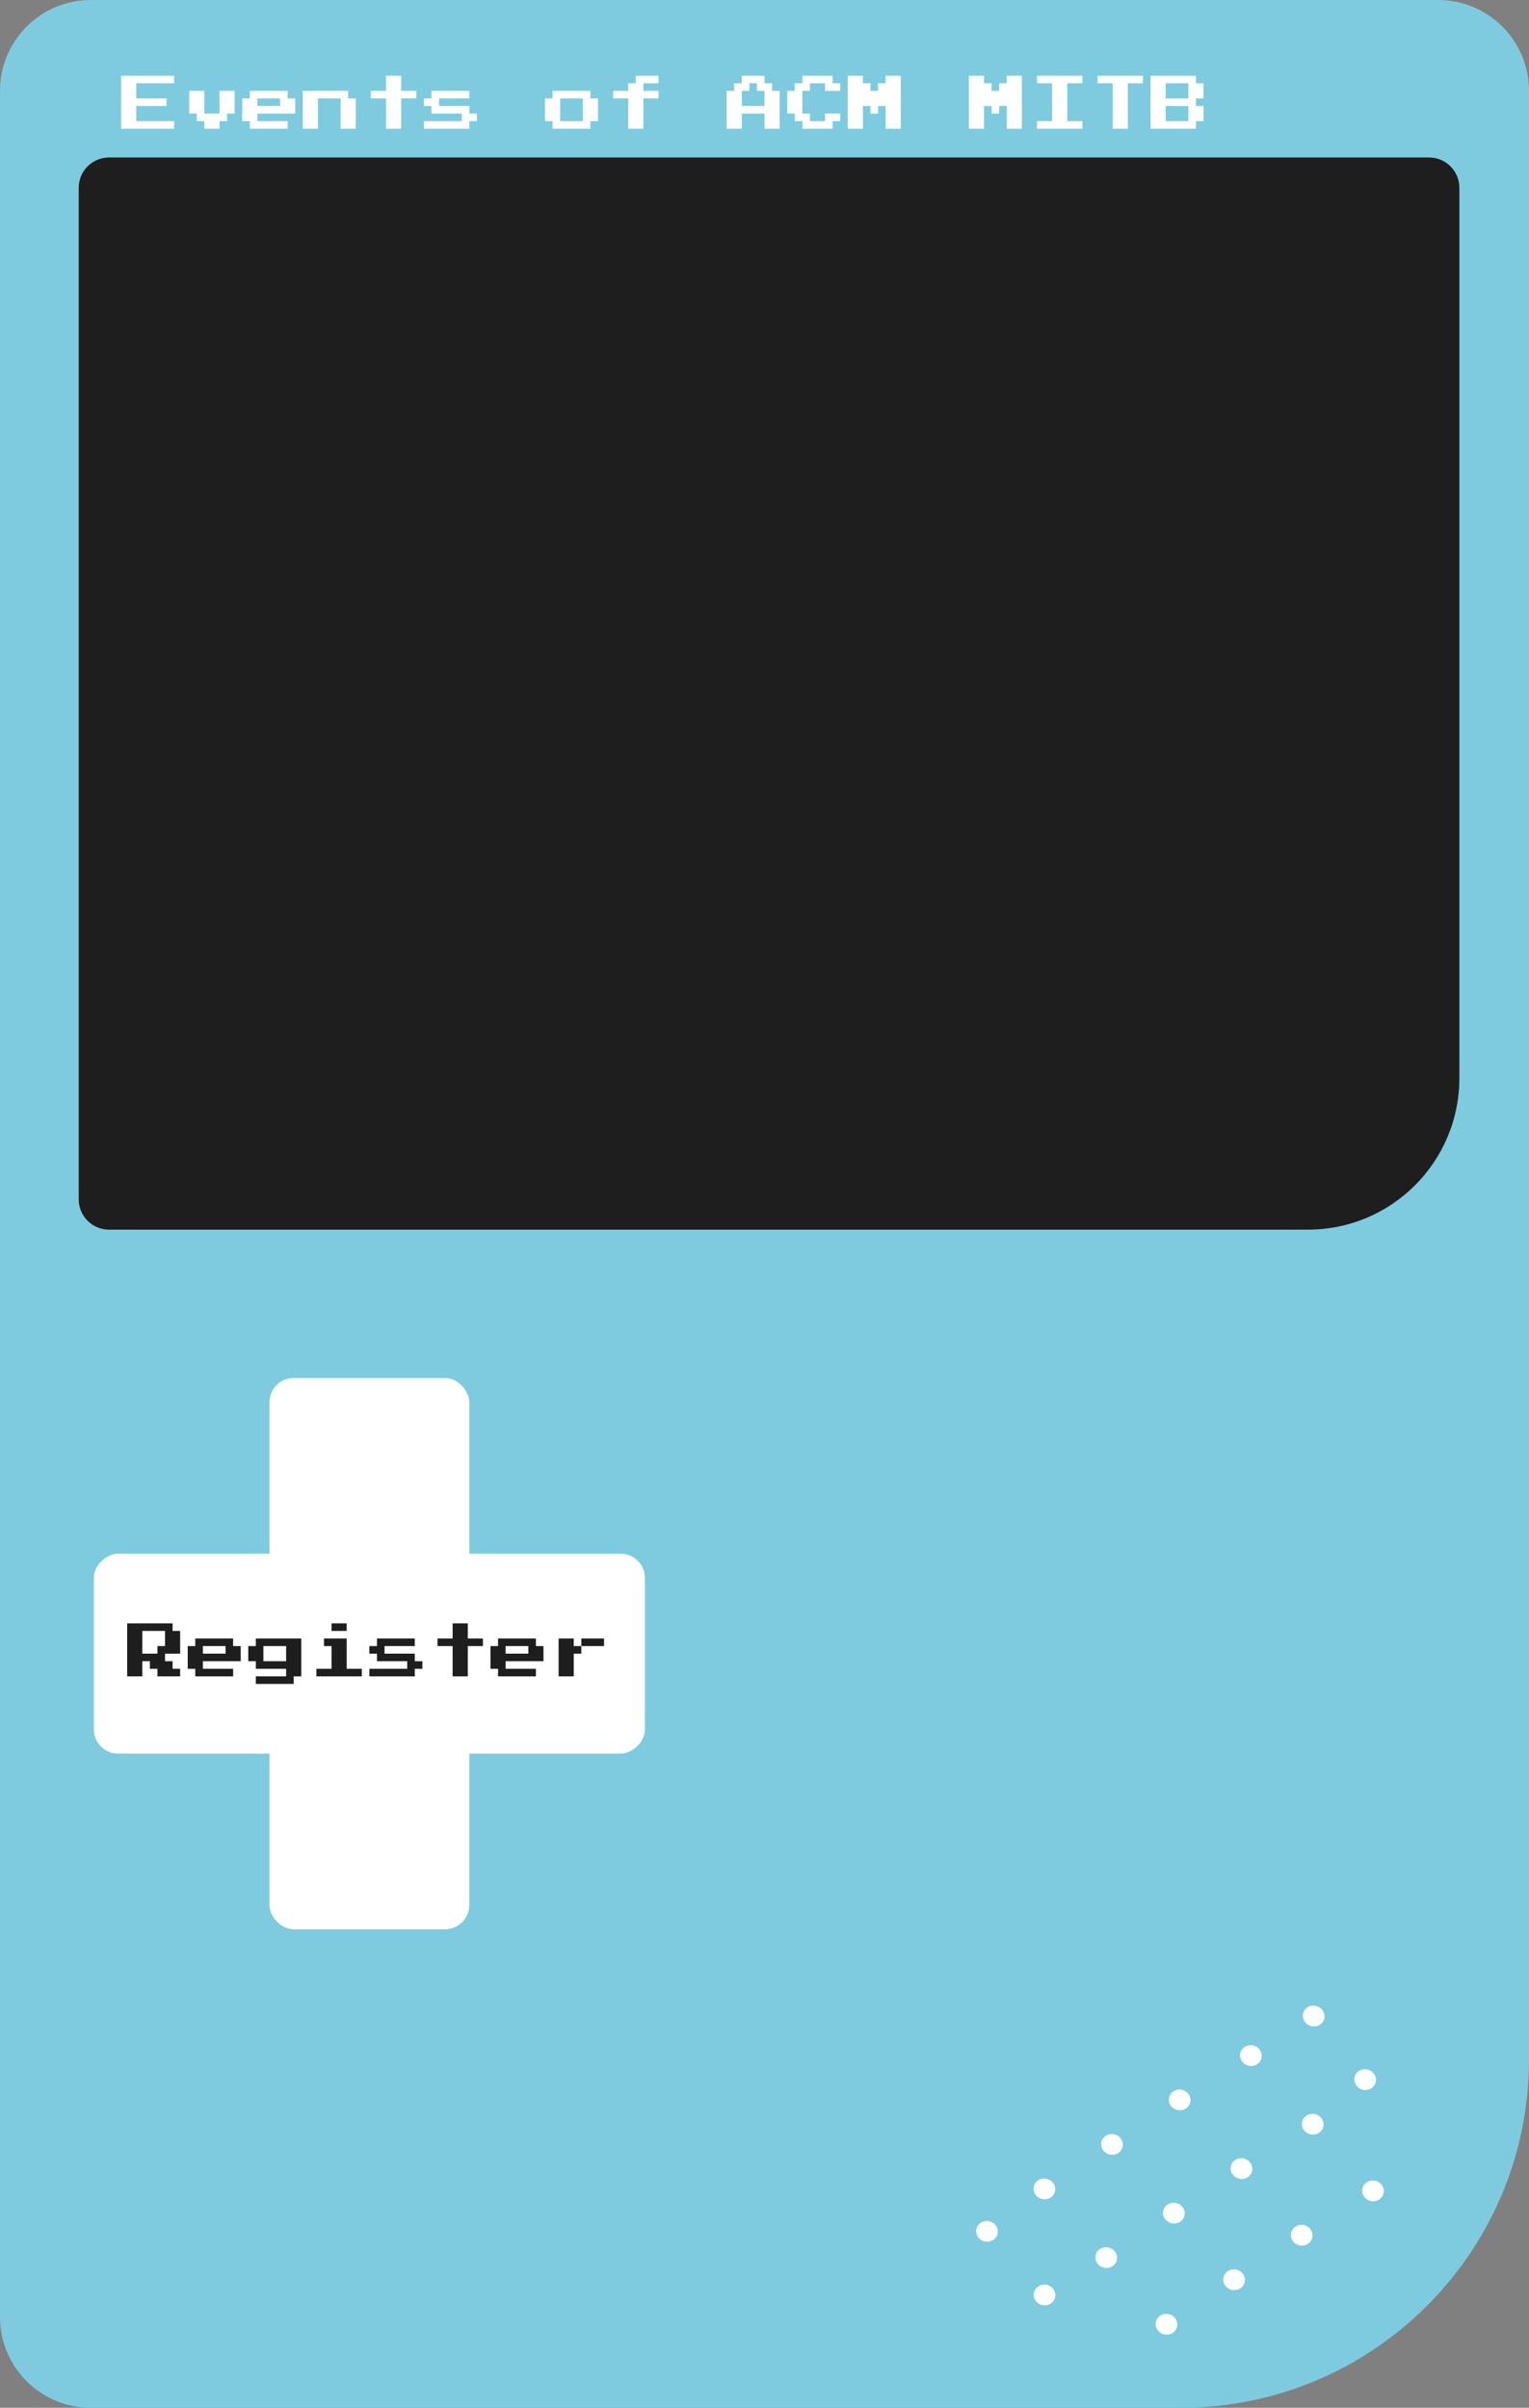 <svg width="505" height="795" viewBox="0 0 505 795" fill="none" xmlns="http://www.w3.org/2000/svg">
<rect x="0" y="0" width="505" height="795" fill="#808080" stroke="none"/>
<path d="M0 30C0 13.431 13.431 0 30 0H475C491.569 0 505 13.431 505 30V680C505 743.513 453.513 795 390 795H30C13.431 795 0 781.569 0 765V30Z" fill="#7ECBE0"/>
<path d="M26 62C26 56.477 30.477 52 36 52H472C477.523 52 482 56.477 482 62V356C482 383.614 459.614 406 432 406H36C30.477 406 26 401.523 26 396V62Z" fill="#1E1E1E"/>
<rect x="89" y="455" width="66" height="182" rx="8" fill="white"/>
<rect x="31" y="579" width="66" height="182" rx="8" transform="rotate(-90 31 579)" fill="white"/>
<path d="M42 544.75V536H49.5H57V537.25V538.5H58.25H59.5V542.25V546H57H54.5V547.25V548.5H55.75H57V549.75V551H58.25H59.5V552.25V553.5H55.75H52V552.25V551H50.75H49.5V549.75V548.5H48.25H47V551V553.5H44.5H42V544.75ZM54.5 541V538.5H50.75H47V542.25V546H49.5H52V544.75V543.5H53.25H54.5V541ZM64.5 542.25V541H70.75H77V542.25V543.5H78.25H79.5V546V548.5H73.25H67V549.75V551H72H77V552.25V553.5H70.75H64.5V552.25V551H63.25H62V547.25V543.5H63.25H64.5V542.25ZM74.5 544.75V543.5H70.75H67V544.75V546H70.75H74.5V544.75ZM84.5 542.25V541H92H99.5V547.25V553.5H98.25H97V554.75V556H90.75H84.5V554.75V553.5H89.5H94.5V552.25V551H89.5H84.5V549.75V548.5H83.25H82V546V543.5H83.25H84.5V542.25ZM94.5 546V543.5H90.75H87V546V548.5H90.75H94.5V546ZM107 542.25V541H110.75H114.5V546V551H117H119.5V552.25V553.5H112H104.5V552.25V551H107H109.5V547.25V543.5H108.25H107V542.25ZM109.5 537.25V536H112H114.5V537.25V538.5H112H109.5V537.25ZM124.5 542.25V541H130.75H137V542.25V543.5H132H127V544.75V546H132H137V547.25V548.5H138.25H139.5V549.75V551H138.25H137V552.25V553.5H129.5H122V552.25V551H128.25H134.5V549.75V548.5H129.5H124.5V547.25V546H123.25H122V544.75V543.5H123.25H124.5V542.25ZM149.5 538.5V536H152H154.5V538.5V541H157H159.5V542.25V543.5H157H154.5V548.5V553.5H152H149.5V548.5V543.5H147H144.5V542.25V541H147H149.5V538.5ZM164.5 542.25V541H170.75H177V542.25V543.5H178.25H179.5V546V548.5H173.25H167V549.75V551H172H177V552.25V553.5H170.75H164.5V552.25V551H163.25H162V547.25V543.5H163.25H164.5V542.25ZM174.5 544.75V543.5H170.75H167V544.75V546H170.75H174.5V544.75ZM184.5 547.25V541H187H189.5V542.25V543.5H190.75H192V542.25V541H195.75H199.5V542.25V543.5H195.75H192V544.75V546H190.75H189.5V549.75V553.5H187H184.5V547.25Z" fill="#1E1E1E"/>
<path d="M40 33.75V25H48.75H57.5V26.25V27.5H51.25H45V30V32.5H50H55V33.75V35H50H45V37.5V40H51.25H57.5V41.25V42.5H48.75H40V33.75ZM62.5 33.75V30H65H67.5V33.75V37.5H70H72.5V33.75V30H75H77.5V33.75V37.5H76.25H75V38.75V40H73.75H72.5V41.25V42.5H70H67.5V41.25V40H66.25H65V38.75V37.5H63.75H62.5V33.75ZM82.5 31.25V30H88.75H95V31.25V32.5H96.25H97.5V35V37.5H91.25H85V38.75V40H90H95V41.25V42.5H88.75H82.5V41.25V40H81.25H80V36.25V32.5H81.25H82.5V31.25ZM92.5 33.75V32.5H88.75H85V33.75V35H88.75H92.5V33.75ZM100 36.25V30H107.5H115V31.25V32.5H116.25H117.5V37.5V42.5H115H112.5V37.5V32.5H108.75H105V37.5V42.5H102.5H100V36.25ZM127.5 27.5V25H130H132.5V27.5V30H135H137.5V31.25V32.5H135H132.5V37.5V42.5H130H127.5V37.5V32.5H125H122.5V31.25V30H125H127.5V27.5ZM142.5 31.25V30H148.75H155V31.25V32.5H150H145V33.75V35H150H155V36.25V37.5H156.25H157.5V38.75V40H156.25H155V41.25V42.5H147.5H140V41.25V40H146.25H152.5V38.75V37.5H147.5H142.5V36.25V35H141.25H140V33.75V32.5H141.25H142.5V31.25ZM182.5 31.25V30H188.75H195V31.25V32.5H196.25H197.5V36.25V40H196.25H195V41.25V42.5H188.75H182.5V41.25V40H181.25H180V36.25V32.5H181.25H182.5V31.25ZM192.5 36.25V32.5H188.75H185V36.25V40H188.75H192.5V36.25ZM210 26.25V25H213.75H217.5V26.25V27.5H215H212.5V28.75V30H215H217.5V31.25V32.5H215H212.5V37.5V42.5H210H207.5V37.5V32.5H205H202.5V31.25V30H205H207.5V28.75V27.5H208.75H210V26.25ZM245 26.25V25H248.75H252.5V26.25V27.5H253.75H255V28.75V30H256.25H257.5V36.25V42.5H255H252.5V40V37.5H248.75H245V40V42.5H242.5H240V36.25V30H241.25H242.5V28.75V27.5H243.75H245V26.25ZM250 28.75V27.5H248.75H247.5V28.75V30H246.25H245V32.5V35H248.75H252.5V32.5V30H251.25H250V28.75ZM265 26.25V25H270H275V26.25V27.5H276.25H277.5V28.75V30H275H272.5V28.75V27.5H270H267.5V28.75V30H266.25H265V33.75V37.5H266.25H267.5V38.75V40H270H272.5V38.75V37.5H275H277.5V38.75V40H276.25H275V41.25V42.5H270H265V41.25V40H263.75H262.5V38.75V37.5H261.25H260V33.75V30H261.25H262.5V28.75V27.5H263.75H265V26.25ZM280 33.75V25H282.5H285V26.25V27.5H286.25H287.5V28.75V30H288.75H290V28.75V27.5H291.25H292.5V26.25V25H295H297.5V33.75V42.5H295H292.5V38.75V35H291.25H290V36.25V37.5H288.75H287.5V36.25V35H286.25H285V38.75V42.5H282.5H280V33.75ZM320 33.75V25H322.5H325V26.25V27.5H326.25H327.5V28.75V30H328.75H330V28.75V27.5H331.25H332.5V26.25V25H335H337.5V33.75V42.5H335H332.5V38.75V35H331.25H330V36.25V37.5H328.75H327.5V36.25V35H326.25H325V38.75V42.5H322.5H320V33.75ZM342.5 26.25V25H350H357.5V26.25V27.5H355H352.5V33.75V40H355H357.5V41.25V42.5H350H342.5V41.25V40H345H347.5V33.75V27.5H345H342.5V26.25ZM362.5 26.25V25H370H377.5V26.25V27.5H375H372.5V35V42.5H370H367.5V35V27.5H365H362.5V26.25ZM380 33.75V25H387.5H395V26.25V27.5H396.25H397.5V30V32.5H396.25H395V33.75V35H396.25H397.5V37.5V40H396.25H395V41.25V42.5H387.5H380V33.75ZM392.5 30V27.5H388.75H385V30V32.5H388.75H392.5V30ZM392.5 37.5V35H388.75H385V37.5V40H388.75H392.5V37.5Z" fill="white"/>
<ellipse cx="3.51" cy="3.491" rx="3.51" ry="3.491" transform="matrix(-0.551 -0.831 0.861 -0.514 343.87 727.457)" fill="white"/>
<ellipse cx="3.51" cy="3.491" rx="3.51" ry="3.491" transform="matrix(-0.59 -0.804 0.836 -0.553 325.139 741.509)" fill="white"/>
<ellipse cx="3.51" cy="3.491" rx="3.51" ry="3.491" transform="matrix(-0.551 -0.831 0.861 -0.514 366.208 712.757)" fill="white"/>
<path d="M387.682 690.43C389.342 689.44 391.554 689.943 392.623 691.553C393.691 693.164 393.212 695.273 391.552 696.263C389.892 697.253 387.68 696.75 386.611 695.14C385.543 693.529 386.022 691.42 387.682 690.43Z" fill="white"/>
<path d="M411.211 675.791C412.871 674.801 415.083 675.304 416.152 676.914C417.221 678.525 416.741 680.634 415.081 681.624C413.421 682.614 411.209 682.112 410.141 680.501C409.072 678.89 409.551 676.782 411.211 675.791Z" fill="white"/>
<ellipse cx="3.51" cy="3.491" rx="3.51" ry="3.491" transform="matrix(-0.551 -0.831 0.861 -0.514 364.293 750.134)" fill="white"/>
<ellipse cx="3.51" cy="3.491" rx="3.51" ry="3.491" transform="matrix(-0.59 -0.804 0.836 -0.553 344.139 762.509)" fill="white"/>
<ellipse cx="3.51" cy="3.491" rx="3.51" ry="3.491" transform="matrix(-0.551 -0.831 0.861 -0.514 386.632 735.434)" fill="white"/>
<path d="M408.105 713.107C409.765 712.117 411.978 712.62 413.046 714.231C414.115 715.841 413.636 717.95 411.976 718.94C410.316 719.931 408.104 719.428 407.035 717.817C405.966 716.206 406.445 714.098 408.105 713.107Z" fill="white"/>
<path d="M431.635 698.468C433.295 697.478 435.507 697.981 436.575 699.592C437.644 701.202 437.165 703.311 435.505 704.301C433.845 705.292 431.633 704.789 430.564 703.178C429.495 701.567 429.975 699.459 431.635 698.468Z" fill="white"/>
<ellipse cx="3.51" cy="3.491" rx="3.51" ry="3.491" transform="matrix(-0.551 -0.831 0.861 -0.514 384.192 772.134)" fill="white"/>
<ellipse cx="3.51" cy="3.491" rx="3.51" ry="3.491" transform="matrix(-0.551 -0.831 0.861 -0.514 406.53 757.434)" fill="white"/>
<path d="M428.004 735.107C429.664 734.117 431.876 734.62 432.945 736.231C434.014 737.841 433.535 739.95 431.875 740.94C430.215 741.931 428.003 741.428 426.934 739.817C425.865 738.206 426.344 736.098 428.004 735.107Z" fill="white"/>
<path d="M451.533 720.468C453.193 719.478 455.406 719.981 456.474 721.592C457.543 723.202 457.064 725.311 455.404 726.301C453.744 727.292 451.532 726.789 450.463 725.178C449.394 723.567 449.873 721.459 451.533 720.468Z" fill="white"/>
<ellipse cx="3.51" cy="3.491" rx="3.51" ry="3.491" transform="matrix(-0.509 -0.857 0.885 -0.47 432.576 670.302)" fill="white"/>
<ellipse cx="3.51" cy="3.491" rx="3.51" ry="3.491" transform="matrix(-0.509 -0.857 0.885 -0.47 449.576 691.302)" fill="white"/>
</svg>
